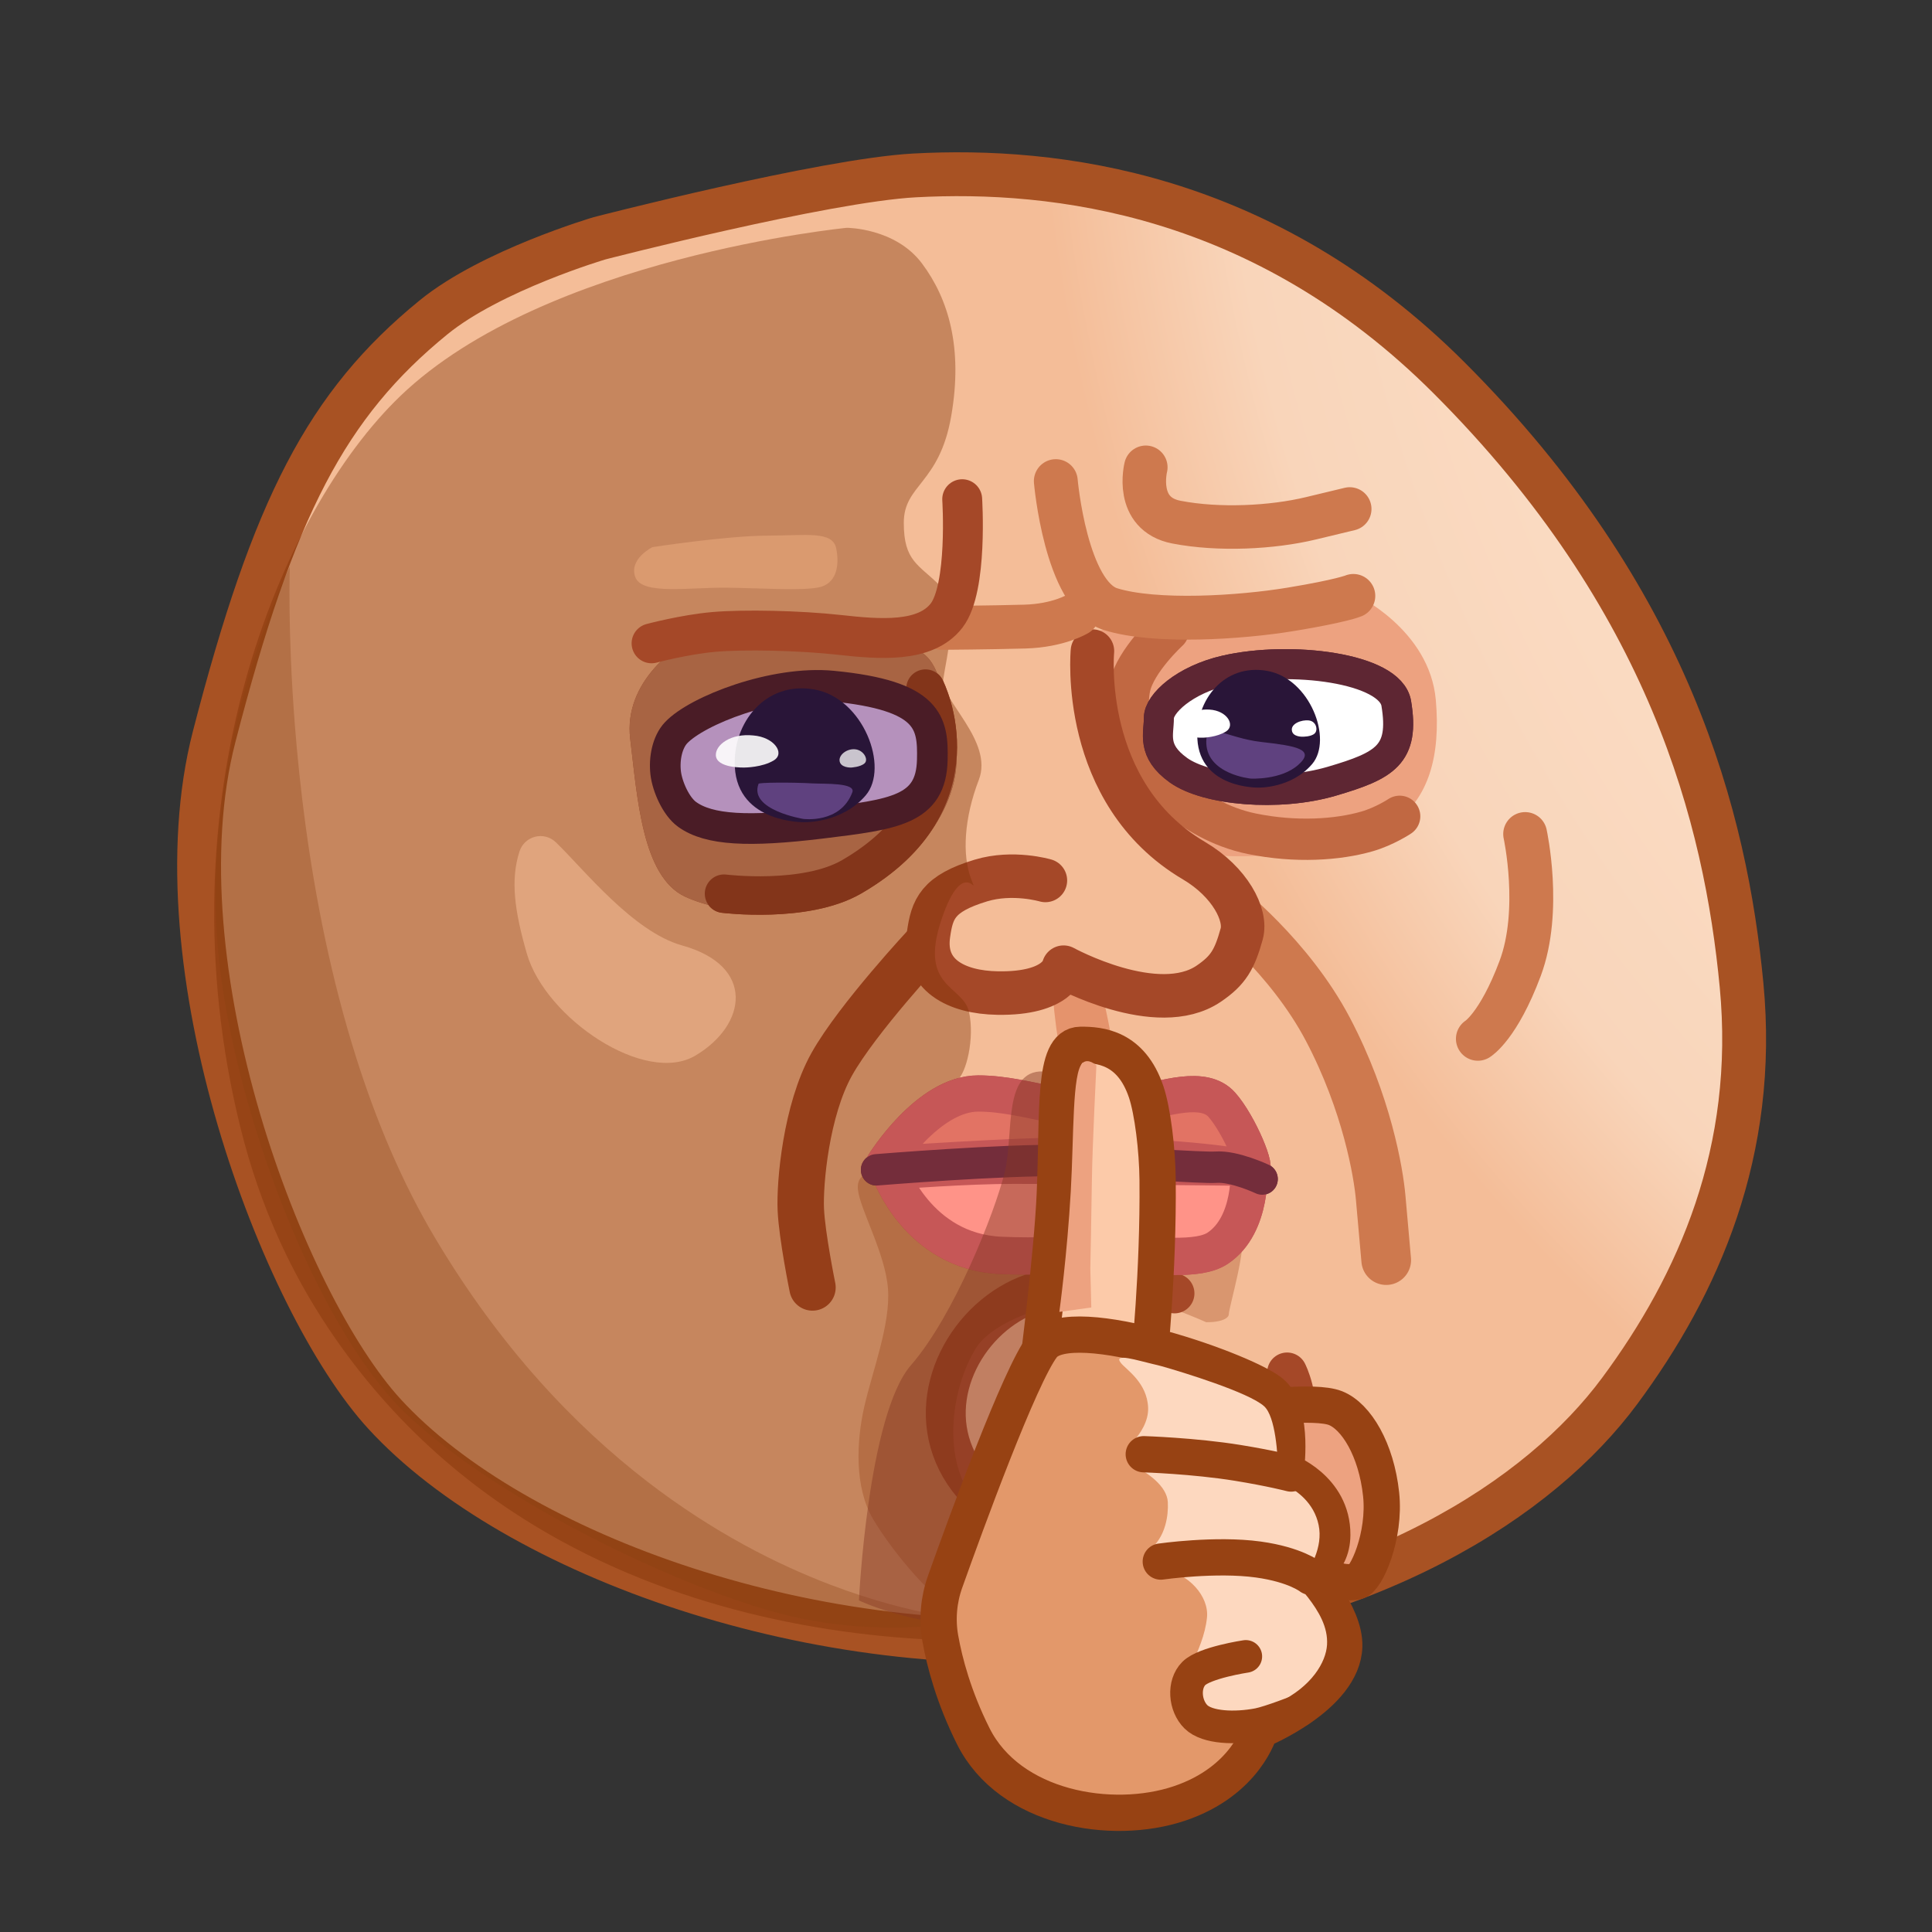 <svg xmlns="http://www.w3.org/2000/svg" xmlns:xlink="http://www.w3.org/1999/xlink" viewBox="0 0 512 512" width="512" height="512" style="width: 100%; height: 100%; transform: translate3d(0,0,0); content-visibility: visible;" preserveAspectRatio="xMidYMid meet"><rect x="0" y="0" width="512" height="512" fill="#333333" stroke="none"/><defs><clipPath id="__lottie_element_2"><rect width="512" height="512" x="0" y="0"></rect></clipPath><clipPath id="__lottie_element_4"><path d="M0,0 L512,0 L512,512 L0,512z"></path></clipPath><radialGradient id="__lottie_element_17" spreadMethod="pad" gradientUnits="userSpaceOnUse"><stop></stop><stop></stop><stop></stop></radialGradient><clipPath id="__lottie_element_54"><path d="M0,0 L512,0 L512,512 L0,512z"></path></clipPath><radialGradient id="__lottie_element_67" spreadMethod="pad" gradientUnits="userSpaceOnUse" cx="529.141" cy="-258.387" r="510.455" fx="529.141" fy="-258.387"><stop offset="33%" stop-color="rgb(253,237,220)"></stop><stop offset="90%" stop-color="rgb(249,213,186)"></stop><stop offset="100%" stop-color="rgb(244,189,152)"></stop></radialGradient></defs><g clip-path="url(#__lottie_element_2)"><g clip-path="url(#__lottie_element_54)" style="display: block;" transform="matrix(0.961,0,0,0.961,-2.001,6.999)" opacity="1"><g style="display: block;" transform="matrix(0.996,-0.087,0.087,0.996,173.758,142.53)" opacity="1"><g opacity="1" transform="matrix(1,0,0,1,175.122,164.329)"><path stroke-linecap="round" stroke-linejoin="round" fill-opacity="0" stroke="rgb(206,121,78)" stroke-opacity="1" stroke-width="13.705" d=" M-18.98,-50.765 C-18.98,-50.765 -1.212,-34.613 7.673,-13.426 C16.594,7.85 18.374,26.85 18.374,33.772 C18.374,40.695 18.98,50.764 18.98,50.764"></path></g><g opacity="1" transform="matrix(1,0,0,1,53.026,162.966)"><path stroke-linecap="round" stroke-linejoin="round" fill-opacity="0" stroke="rgb(165,72,40)" stroke-opacity="1" stroke-width="12.802" d=" M21.021,-45.588 C21.021,-45.588 -0.503,-26.376 -8.65,-14.382 C-16.796,-2.388 -20.417,17.269 -20.719,24.599 C-21.021,31.928 -19.21,45.588 -19.21,45.588"></path></g><g opacity="1" transform="matrix(1,0,0,1,115.092,146.275)"><path fill="rgb(242,166,145)" fill-opacity="1" d=" M-7.262,-14.367 C-7.262,-14.367 -8.402,7.331 -5.434,9.993 C-0.555,14.366 4.836,12.787 6.797,10.467 C8.402,8.568 6.432,-8.655 6.432,-8.655"></path></g><g opacity="1" transform="matrix(1,0,0,1,114.186,88.5)"><path fill="rgb(252,226,204)" fill-opacity="1" d=" M10.805,-52.685 C10.805,-52.685 -0.817,-60.371 -4.452,-54.909 C-7.729,-49.323 -10.675,-32.033 -13.372,-12.587 C-15.396,1.342 -25.115,10.568 -25.115,10.568 C-25.115,10.568 -39.111,19.365 -36.931,31.353 C-34.752,43.34 -26.313,43.51 -19.048,43.51 C-11.783,43.51 -10.412,38.364 -2.057,41.633 C6.298,44.903 13.584,49.041 24.845,47.225 C36.106,45.408 38.634,42.228 41.761,35.557 C46.9,24.979 34.897,13.739 29.007,9.164 C23.116,4.588 24.522,-0.151 21.373,-5.445 C8.954,-25.896 10.805,-52.685 10.805,-52.685z"></path></g><g opacity="1" transform="matrix(1,0,0,1,0,0)"><path stroke-linecap="round" stroke-linejoin="round" fill-opacity="0" stroke="rgb(165,72,40)" stroke-opacity="1" stroke-width="12" d=" M108.098,102.8 C108.098,102.8 99.396,99.373 90.362,101.272 C78.159,103.837 76.285,107.903 74.672,114.903 C72.16,125.808 80.841,131.406 92.262,132.597 C109.057,134.348 111.013,127.066 111.013,127.066 C111.013,127.066 135.519,143.452 150.49,135.093 C156.194,131.908 158.19,129.059 160.752,122.204 C162.673,117.065 158.742,107.605 149.408,100.938 C119.43,79.524 126.527,40.909 126.527,40.909"></path></g></g><g style="display: block;" transform="matrix(1,0,0,1,220.142,267.184)" opacity="1"><g opacity="1" transform="matrix(1,0,0,1,82.201,110.959)"><path fill="rgb(228,151,113)" fill-opacity="1" d=" M-58.067,-62.261 C-58.067,-62.261 -64.22,-62.851 -63.675,-57.402 C-63.13,-51.953 -56.112,-39.826 -55.385,-30.018 C-54.659,-20.211 -59.745,-7.134 -61.924,2.493 C-64.104,12.119 -64.648,24.651 -59.563,33.369 C-54.477,42.087 -40.925,59.361 -34.546,60.097 C-27.462,60.914 0.527,62.001 30.618,56.379 C55.41,51.748 67.111,46.771 67.111,46.771 C67.111,46.771 58.732,34.034 58.13,31.371 C56.859,25.741 59.583,17.568 59.583,17.568 C59.583,17.568 37.243,45.175 8.91,41.36 C-19.424,37.546 -39.221,25.014 -39.402,8.486 C-39.584,-8.042 -33.046,-19.666 -19.242,-25.841 C-5.439,-32.016 18.627,-23.48 26.073,-21.664 C33.52,-19.847 38.606,-21.209 38.606,-23.026 C38.606,-24.842 43.873,-42.46 41.875,-44.821 C39.877,-47.182 16.629,-35.285 -2.26,-36.92 C-21.149,-38.555 -50.754,-52.449 -50.482,-55.083 C-50.423,-55.654 -58.067,-62.261 -58.067,-62.261z"></path></g><g opacity="1" transform="matrix(1,0,0,1,77.312,37.194)"><path fill="rgb(226,115,100)" fill-opacity="1" d=" M-52.312,9.783 C-52.312,9.783 -40.143,-9.833 -25.976,-9.833 C-11.81,-9.833 1.812,-2.657 15.979,-6.199 C26.365,-8.795 36.866,-12.194 41.77,-6.745 C46.674,-1.296 52.312,12.193 49.761,11.236 C43.949,9.056 18.885,7.24 1.449,7.24 C-15.987,7.24 -52.312,9.783 -52.312,9.783z"></path><path stroke-linecap="round" stroke-linejoin="round" fill-opacity="0" stroke="rgb(204,98,98)" stroke-opacity="1" stroke-width="10" d=" M-52.312,9.783 C-52.312,9.783 -40.143,-9.833 -25.976,-9.833 C-11.81,-9.833 1.812,-2.657 15.979,-6.199 C26.365,-8.795 36.866,-12.194 41.77,-6.745 C46.674,-1.296 52.312,12.193 49.761,11.236 C43.949,9.056 18.885,7.24 1.449,7.24 C-15.987,7.24 -52.312,9.783 -52.312,9.783z"></path></g><g opacity="1" transform="matrix(1,0,0,1,77.249,60.461)"><path fill="rgb(255,147,136)" fill-opacity="1" d=" M-50.575,-11.668 C-50.575,-11.668 -42.868,10.491 -19.748,11.581 C-9.782,12.051 0.743,11.425 10.5,11.399 C23.378,11.365 35.159,13.303 40.749,9.583 C50.575,3.045 49.419,-12.758 49.419,-12.758 C49.419,-12.758 -1.445,-13.303 -15.895,-13.303 C-30.345,-13.303 -50.575,-11.668 -50.575,-11.668z"></path><path stroke-linecap="round" stroke-linejoin="round" fill-opacity="0" stroke="rgb(209,93,93)" stroke-opacity="1" stroke-width="10.299" d=" M-50.575,-11.668 C-50.575,-11.668 -42.868,10.491 -19.748,11.581 C-9.782,12.051 0.743,11.425 10.5,11.399 C23.378,11.365 35.159,13.303 40.749,9.583 C50.575,3.045 49.419,-12.758 49.419,-12.758 C49.419,-12.758 -1.445,-13.303 -15.895,-13.303 C-30.345,-13.303 -50.575,-11.668 -50.575,-11.668z"></path></g><g opacity="1" transform="matrix(1,0,0,1,76.673,48.249)"><path stroke-linecap="round" stroke-linejoin="round" fill-opacity="0" stroke="rgb(145,67,82)" stroke-opacity="1" stroke-width="8.675" d=" M-53.671,0.181 C-53.671,0.181 -17.899,-2.725 -1.363,-2.362 C15.172,-1.999 36.879,-0.263 40.82,-0.546 C45.882,-0.909 53.671,2.725 53.671,2.725"></path></g><g opacity="1" transform="matrix(1,0,0,1,0,0)"><path fill="rgb(252,226,204)" fill-opacity="1" d=" M104.932,86.275 C83.321,78.246 86.41,84.811 72.901,85.319 C59.392,85.827 46.112,103.998 46.087,113.168 C46.022,136.958 65.406,145.983 90.046,148.578 C106.465,150.307 139.223,129.458 139.223,129.458 C139.223,129.458 140.998,114.682 134.634,104.979 C129.379,96.967 119.891,91.833 104.932,86.275z"></path></g><g opacity="1" transform="matrix(1,0,0,1,88.524,114.905)"><path stroke-linecap="round" stroke-linejoin="round" fill-opacity="0" stroke="rgb(165,72,40)" stroke-opacity="1" stroke-width="11" d=" M17.3,-32.693 C17.3,-32.693 -4.496,-38.687 -21.932,-32.693 C-39.368,-26.699 -51.899,-4.903 -42.636,13.622 C-33.373,32.148 -6.676,38.686 16.209,34.872 C39.094,31.058 48.495,18.383 50.537,4.904 C51.9,-4.086 48.357,-10.897 48.357,-10.897"></path></g></g><g style="display: block;" transform="matrix(1,0,0,1,20.569,11.852)" opacity="1"><g opacity="1" transform="matrix(1,0,0,1,248.185,234.018)"><path fill="url(#__lottie_element_67)" fill-opacity="1" d=" M-101.347,-187.438 C-101.347,-187.438 -39.452,-203.433 -14.423,-204.783 C24.246,-206.869 81.72,-200.168 132.95,-148.938 C193.976,-87.912 209.232,-27.244 213.591,18.525 C217.95,64.295 201.784,100.988 179.989,130.412 C158.194,159.835 112.155,190.526 35.872,198.155 C-40.411,205.783 -124.681,176.002 -160.642,136.771 C-188.779,106.076 -223.95,13.154 -207.604,-50.051 C-191.258,-113.257 -176.54,-141.668 -147.117,-165.643 C-131.177,-178.631 -101.347,-187.438 -101.347,-187.438z"></path><path stroke-linecap="butt" stroke-linejoin="miter" fill-opacity="0" stroke-miterlimit="10" stroke="rgb(168,82,35)" stroke-opacity="1" stroke-width="12.094" d=" M-101.347,-187.438 C-101.347,-187.438 -39.452,-203.433 -14.423,-204.783 C24.246,-206.869 81.72,-200.168 132.95,-148.938 C193.976,-87.912 209.232,-27.244 213.591,18.525 C217.95,64.295 201.784,100.988 179.989,130.412 C158.194,159.835 112.155,190.526 35.872,198.155 C-40.411,205.783 -124.681,176.002 -160.642,136.771 C-188.779,106.076 -223.95,13.154 -207.604,-50.051 C-191.258,-113.257 -176.54,-141.668 -147.117,-165.643 C-131.177,-178.631 -101.347,-187.438 -101.347,-187.438z"></path></g><g opacity="1" transform="matrix(1,0,0,1,397.88,239.095)"><path stroke-linecap="round" stroke-linejoin="round" fill-opacity="0" stroke="rgb(206,121,78)" stroke-opacity="1" stroke-width="12.094" d=" M4.217,-28.235 C4.217,-28.235 8.824,-7.177 2.845,8.807 C-3.133,24.792 -8.824,28.236 -8.824,28.236"></path></g></g><g style="display: block;" transform="matrix(0.996,-0.087,0.087,0.996,159.634,152.195)" opacity="1"><g opacity="1" transform="matrix(1,0,0,1,0,0)"><g opacity="1" transform="matrix(1,0,0,1,58.165,60.3)"><path fill="rgb(163,87,61)" fill-opacity="1" d=" M-29.919,-39.102 C-29.919,-39.102 -46.388,-31.073 -45.839,-14.719 C-45.29,1.635 -45.839,23.342 -34.585,29.884 C-23.331,36.426 -0.824,39.102 14.273,32.56 C29.37,26.018 46.388,10.259 43.094,-9.069 C39.8,-28.397 40.898,-33.452 24.429,-34.939 C7.96,-36.426 -29.919,-39.102 -29.919,-39.102z"></path></g><g opacity="1" transform="matrix(1,0,0,1,71.009,66.924)"><path stroke-linecap="round" stroke-linejoin="round" fill-opacity="0" stroke="rgb(165,72,40)" stroke-opacity="1" stroke-width="10.612" d=" M23.654,-28.116 C23.654,-28.116 36.62,4.124 -1.135,21.82 C-14.566,28.116 -36.62,23.397 -36.62,23.397"></path></g><g opacity="1" transform="matrix(1,0,0,1,58.544,53.457)"><path fill="rgb(216,192,221)" fill-opacity="1" d=" M-37.289,2.286 C-37.407,-1.705 -36.102,-6.146 -33.474,-8.496 C-27.176,-14.127 -5.315,-20.553 10.669,-17.575 C37.127,-12.647 37.407,-5.022 36.282,5.123 C34.759,18.859 24.519,19.17 4.269,19.862 C-15.981,20.553 -26.759,19.042 -32.384,14.203 C-35.26,11.728 -37.177,6.057 -37.289,2.286z"></path><path stroke-linecap="round" stroke-linejoin="round" fill-opacity="0" stroke="rgb(94,38,51)" stroke-opacity="1" stroke-width="8.455" d=" M-37.289,2.286 C-37.407,-1.705 -36.102,-6.146 -33.474,-8.496 C-27.176,-14.127 -5.315,-20.553 10.669,-17.575 C37.127,-12.647 37.407,-5.022 36.282,5.123 C34.759,18.859 24.519,19.17 4.269,19.862 C-15.981,20.553 -26.759,19.042 -32.384,14.203 C-35.26,11.728 -37.177,6.057 -37.289,2.286z"></path></g><g opacity="1" transform="matrix(1,0,0,1,0.392,-1.075)"><g opacity="1" transform="matrix(1,0,0,1,60.968,54.388)"><path fill="rgb(41,21,56)" fill-opacity="1" d=" M-3.13,19.301 C-3.13,19.301 -21.529,18.119 -20.96,2.363 C-20.525,-9.68 -10.528,-20.484 2.75,-16.938 C16.028,-13.393 21.529,6.302 14.321,13.392 C7.113,20.483 -3.13,19.301 -3.13,19.301z"></path></g><g opacity="1" transform="matrix(1,0,0,1,58.307,62.382)"><path fill="rgb(95,65,127)" fill-opacity="1" d=" M-0.748,10.369 C-0.748,10.369 -15.544,6.624 -12.19,-0.336 C-12.277,-0.728 -3.331,-0.028 2.737,0.844 C5.851,1.291 14.623,1.641 13.379,4.237 C9.335,12.672 -0.748,10.369 -0.748,10.369z"></path></g><g opacity="1" transform="matrix(1,0,0,1,43.25,52.566)"><path fill="rgb(255,255,255)" fill-opacity="1" d=" M-1.459,4.581 C-1.459,4.581 -10.036,4.301 -9.771,0.561 C-9.568,-2.297 -4.908,-4.862 1.282,-4.02 C7.472,-3.179 10.036,1.497 6.676,3.18 C3.316,4.862 -1.459,4.581 -1.459,4.581z"></path></g><g opacity="1" transform="matrix(1,0,0,1,71.766,57.273)"><path fill="rgb(255,255,255)" fill-opacity="1" d=" M-0.524,2.593 C-0.524,2.593 -3.608,2.435 -3.512,0.318 C-3.439,-1.3 -1.765,-2.753 0.46,-2.277 C2.686,-1.8 3.608,0.846 2.4,1.799 C1.192,2.752 -0.524,2.593 -0.524,2.593z"></path></g></g></g><g opacity="1" transform="matrix(1,0,0,1,0,0)"><g opacity="1" transform="matrix(1,0,0,1,182.517,59.183)"><path fill="rgb(237,162,128)" fill-opacity="1" d=" M32.478,-35.917 C32.478,-35.917 52.104,-24.627 52.104,-4.977 C52.104,10.223 47.954,22.087 37.013,28.164 C26.073,34.24 -6.992,35.917 -21.669,29.84 C-36.345,23.764 -52.104,4.358 -48.901,-13.596 C-45.699,-31.549 -41.471,-32.898 -25.461,-34.28 C-9.45,-35.661 32.478,-35.917 32.478,-35.917z"></path></g><g opacity="1" transform="matrix(1,0,0,1,155.247,46.018)"><path stroke-linecap="round" stroke-linejoin="round" fill-opacity="0" stroke="rgb(193,104,66)" stroke-opacity="1" stroke-width="11.478" d=" M7.498,-17.323 C7.498,-17.323 -2.166,-9.904 -4.395,-2.844 C-7.498,6.981 -1.465,17.323 -1.465,17.323"></path></g><g opacity="1" transform="matrix(1,0,0,1,187.925,78.091)"><path stroke-linecap="round" stroke-linejoin="round" fill-opacity="0" stroke="rgb(193,104,66)" stroke-opacity="1" stroke-width="11.389" d=" M-33.97,-12.157 C-33.97,-12.157 -24.468,3.266 -7.073,8.43 C4.881,11.98 16.438,12.156 24.607,10.559 C29.595,9.584 33.97,7.188 33.97,7.188"></path></g><g opacity="1" transform="matrix(1,0,0,1,189.991,57.761)"><path fill="rgb(255,255,255)" fill-opacity="1" d=" M-31.899,-5.28 C-31.578,-9.188 -24.002,-15.164 -12.373,-16.779 C5.671,-19.284 32.91,-13.553 33.679,-3.583 C34.782,10.73 29.121,13.214 14.102,16.249 C-0.916,19.284 -20.523,15.75 -27.762,9.544 C-34.781,3.529 -32.259,-0.895 -31.899,-5.28z"></path><path stroke-linecap="round" stroke-linejoin="round" fill-opacity="0" stroke="rgb(94,38,51)" stroke-opacity="1" stroke-width="8.283" d=" M-31.899,-5.28 C-31.578,-9.188 -24.002,-15.164 -12.373,-16.779 C5.671,-19.284 32.91,-13.553 33.679,-3.583 C34.782,10.73 29.121,13.214 14.102,16.249 C-0.916,19.284 -20.523,15.75 -27.762,9.544 C-34.781,3.529 -32.259,-0.895 -31.899,-5.28z"></path></g><g opacity="1" transform="matrix(1.023,0,0,1.063,-3.902,-4.269)"><g opacity="1" transform="matrix(1,0,0,1,186.171,57.663)"><path fill="rgb(41,21,56)" fill-opacity="1" d=" M-2.683,15.971 C-2.683,15.971 -18.457,14.993 -17.969,1.956 C-17.597,-8.009 -9.026,-16.949 2.357,-14.015 C13.741,-11.082 18.458,5.215 12.278,11.082 C6.099,16.949 -2.683,15.971 -2.683,15.971z"></path></g><g opacity="1" transform="matrix(1,0,0,1,184.93,63.557)"><path fill="rgb(95,65,127)" fill-opacity="1" d=" M-3.35,7.565 C-3.35,7.565 -14.832,5.499 -14.434,-2.551 C-14.13,-8.703 -8.95,-3.474 0.345,-1.663 C9.639,0.148 14.832,1.458 9.787,5.08 C4.741,8.703 -3.35,7.565 -3.35,7.565z"></path></g><g opacity="1" transform="matrix(1,0,0,1,170.164,55.794)"><path fill="rgb(255,255,255)" fill-opacity="1" d=" M-0.35,3.685 C-0.35,3.685 -6.615,3.456 -6.41,0.471 C-6.252,-1.81 -2.847,-4.109 1.958,-3.437 C6.763,-2.766 8.574,1.222 5.965,2.566 C3.357,3.909 -0.35,3.685 -0.35,3.685z"></path></g><g opacity="1" transform="matrix(1,0,0,1,196.392,59.233)"><path fill="rgb(255,255,255)" fill-opacity="1" d=" M0.076,2.234 C0.076,2.234 -2.579,2.092 -2.606,0.363 C-2.732,-1.375 0.189,-2.219 2.185,-1.827 C4.182,-1.436 4.495,0.915 3.411,1.698 C2.327,2.481 0.076,2.234 0.076,2.234z"></path></g></g></g></g><g style="display: block;" transform="matrix(0.996,-0.087,0.087,0.996,173.758,142.53)" opacity="1"><g opacity="1" transform="matrix(1,0,0,1,175.122,164.329)"><path stroke-linecap="round" stroke-linejoin="round" fill-opacity="0" stroke="rgb(206,121,78)" stroke-opacity="1" stroke-width="13.705" d=" M-18.98,-50.765 C-18.98,-50.765 -1.847,-35.003 7.038,-13.816 C15.959,7.46 17.488,26.773 17.488,33.695 C17.488,40.618 17.512,50.97 17.512,50.97"></path></g><g opacity="1" transform="matrix(1,0,0,1,53.026,162.966)"><path stroke-linecap="round" stroke-linejoin="round" fill-opacity="0" stroke="rgb(165,72,40)" stroke-opacity="1" stroke-width="12.802" d=" M21.021,-45.588 C21.021,-45.588 0.089,-26.77 -8.058,-14.776 C-16.204,-2.782 -19.734,17.106 -20.036,24.436 C-20.338,31.765 -18.695,46.079 -18.695,46.079"></path></g><g opacity="1" transform="matrix(1,-0.03,0.03,1,115.088,146.15)"><path fill="rgb(229,147,108)" fill-opacity="1" d=" M-7.262,-14.367 C-7.262,-14.367 -8.402,7.331 -5.434,9.993 C-0.555,14.366 4.836,12.787 6.797,10.467 C8.402,8.568 6.432,-8.655 6.432,-8.655"></path></g><g opacity="1" transform="matrix(1,0,0,1,114.186,88.5)"><path fill="rgb(244,189,152)" fill-opacity="1" d=" M10.771,-52.564 C10.771,-52.564 -1.104,-60.162 -4.637,-54.658 C-7.827,-48.943 -10.7,-31.668 -13.25,-12.145 C-15.17,1.789 -24.828,10.624 -24.828,10.624 C-24.828,10.624 -39.027,19.39 -36.847,31.378 C-34.668,43.365 -26.313,43.51 -19.048,43.51 C-11.783,43.51 -10.47,38.308 -2.115,41.577 C6.24,44.847 13.528,49.099 24.789,47.283 C36.05,45.466 38.535,42.281 41.755,35.584 C47.091,24.9 35.079,13.735 29.189,9.16 C23.298,4.584 24.51,-0.09 21.318,-5.352 C8.662,-25.753 10.771,-52.564 10.771,-52.564z"></path></g><g opacity="1" transform="matrix(1,0,0,1,0,0)"><path stroke-linecap="round" stroke-linejoin="round" fill-opacity="0" stroke="rgb(165,72,40)" stroke-opacity="1" stroke-width="12" d=" M108.098,102.8 C108.098,102.8 99.396,99.373 90.362,101.272 C78.159,103.837 76.285,107.903 74.672,114.903 C72.16,125.808 80.841,131.406 92.262,132.597 C109.057,134.348 111.013,127.066 111.013,127.066 C111.013,127.066 135.519,143.452 150.49,135.093 C156.194,131.908 158.19,129.059 160.752,122.204 C162.673,117.065 158.742,107.605 149.408,100.938 C119.43,79.524 126.527,40.909 126.527,40.909"></path></g><g opacity="0" transform="matrix(1,0,0,1,0,0)"><path fill="rgb(168,95,52)" fill-opacity="0.68" d=" M116.193,62.993 C116.193,62.993 99.42,88.049 99.42,88.049 C99.42,88.049 78.933,99.774 74.184,103.694 C69.435,107.614 69.208,118.814 78.186,124.698 C87.164,130.582 81.53,128.044 81.53,128.044 C81.53,128.044 70.42,121.213 71.665,110.851 C73.44,96.084 116.193,62.993 116.193,62.993z"></path></g></g><g style="display: block;" transform="matrix(1,0,0,1,220.142,267.184)" opacity="1"><g opacity="0.549" transform="matrix(1,0,0,1,82.201,110.959)"><path fill="rgb(194,119,76)" fill-opacity="1" d=" M-58.067,-62.261 C-58.067,-62.261 -64.22,-62.851 -63.675,-57.402 C-63.13,-51.953 -56.112,-39.826 -55.385,-30.018 C-54.659,-20.211 -59.745,-7.134 -61.924,2.493 C-64.104,12.119 -64.648,24.651 -59.563,33.369 C-54.477,42.087 -41.332,58.242 -34.953,58.978 C-27.869,59.795 0.529,61.697 30.62,56.075 C55.412,51.444 67.212,47.178 67.212,47.178 C67.212,47.178 58.732,34.034 58.13,31.371 C56.859,25.741 59.583,17.568 59.583,17.568 C59.583,17.568 37.243,45.175 8.91,41.36 C-19.424,37.546 -39.221,25.014 -39.402,8.486 C-39.584,-8.042 -33.046,-19.666 -19.242,-25.841 C-5.439,-32.016 18.627,-23.48 26.073,-21.664 C33.52,-19.847 38.606,-21.209 38.606,-23.026 C38.606,-24.842 43.873,-42.46 41.875,-44.821 C39.877,-47.182 16.629,-35.285 -2.26,-36.92 C-21.149,-38.555 -50.754,-52.449 -50.482,-55.083 C-50.423,-55.654 -58.067,-62.261 -58.067,-62.261z"></path></g><g opacity="1" transform="matrix(0.991,0,0,0.999,0.845,-0.251)"><g opacity="1" transform="matrix(1,0,0,1,77.312,37.194)"><path fill="rgb(226,115,100)" fill-opacity="1" d=" M-52.312,9.783 C-52.312,9.783 -40.143,-9.833 -25.976,-9.833 C-11.81,-9.833 1.812,-2.657 15.979,-6.199 C26.365,-8.795 36.866,-12.194 41.77,-6.745 C46.674,-1.296 52.312,12.193 49.761,11.236 C43.949,9.056 18.885,7.24 1.449,7.24 C-15.987,7.24 -52.312,9.783 -52.312,9.783z"></path><path stroke-linecap="round" stroke-linejoin="round" fill-opacity="0" stroke="rgb(179,76,76)" stroke-opacity="1" stroke-width="10" d=" M-52.312,9.783 C-52.312,9.783 -40.143,-9.833 -25.976,-9.833 C-11.81,-9.833 1.812,-2.657 15.979,-6.199 C26.365,-8.795 36.866,-12.194 41.77,-6.745 C46.674,-1.296 52.312,12.193 49.761,11.236 C43.949,9.056 18.885,7.24 1.449,7.24 C-15.987,7.24 -52.312,9.783 -52.312,9.783z"></path></g><g opacity="1" transform="matrix(1,0,0,1,77.249,60.461)"><path fill="rgb(255,147,136)" fill-opacity="1" d=" M-50.575,-11.668 C-50.575,-11.668 -42.868,10.491 -19.748,11.581 C-9.782,12.051 0.743,11.425 10.5,11.399 C23.378,11.365 35.159,13.303 40.749,9.583 C50.575,3.045 49.419,-12.758 49.419,-12.758 C49.419,-12.758 40.521,-12.853 29.111,-12.964 C13.241,-13.118 -7.489,-13.303 -15.895,-13.303 C-22.641,-13.303 -30.647,-12.946 -37.266,-12.566 C-44.825,-12.132 -50.575,-11.668 -50.575,-11.668z"></path><path stroke-linecap="round" stroke-linejoin="round" fill-opacity="0" stroke="rgb(198,87,87)" stroke-opacity="1" stroke-width="10.299" d=" M-50.575,-11.668 C-50.575,-11.668 -42.868,10.491 -19.748,11.581 C-9.782,12.051 0.743,11.425 10.5,11.399 C23.378,11.365 35.159,13.303 40.749,9.583 C50.575,3.045 49.419,-12.758 49.419,-12.758 C49.419,-12.758 40.521,-12.853 29.111,-12.964 C13.241,-13.118 -7.489,-13.303 -15.895,-13.303 C-22.641,-13.303 -30.647,-12.946 -37.266,-12.566 C-44.825,-12.132 -50.575,-11.668 -50.575,-11.668z"></path></g><g opacity="1" transform="matrix(1,0,0,1,76.673,48.249)"><path stroke-linecap="round" stroke-linejoin="round" fill-opacity="0" stroke="rgb(116,45,59)" stroke-opacity="1" stroke-width="8.675" d=" M-53.671,0.181 C-53.671,0.181 -17.899,-2.725 -1.363,-2.362 C15.172,-1.999 36.879,-0.263 40.82,-0.546 C45.882,-0.909 53.671,2.725 53.671,2.725"></path></g></g><g opacity="1" transform="matrix(1,0,0,1,0,0)"><path fill="rgb(244,189,152)" fill-opacity="1" d=" M104.932,86.275 C83.321,78.246 86.41,84.811 72.901,85.319 C59.392,85.827 46.112,103.998 46.087,113.168 C46.022,136.958 65.406,145.983 90.046,148.578 C106.465,150.307 139.223,129.458 139.223,129.458 C139.223,129.458 140.998,114.682 134.634,104.979 C129.379,96.967 119.891,91.833 104.932,86.275z"></path></g><g opacity="1" transform="matrix(1,0,0,1,88.524,114.905)"><path stroke-linecap="round" stroke-linejoin="round" fill-opacity="0" stroke="rgb(165,72,40)" stroke-opacity="1" stroke-width="11" d=" M17.3,-32.693 C17.3,-32.693 -4.496,-38.687 -21.932,-32.693 C-39.368,-26.699 -51.899,-4.903 -42.636,13.622 C-33.373,32.148 -6.676,38.686 16.209,34.872 C39.094,31.058 48.495,18.383 50.537,4.904 C51.9,-4.086 48.357,-10.897 48.357,-10.897"></path></g><g opacity="0" transform="matrix(1,0,0,1,0,0)"><path fill="rgb(195,130,90)" fill-opacity="1" d=" M62.986,94.613 C62.986,94.613 73.057,90.058 69.68,99.711 C64.984,113.134 73.875,125.509 84.932,132.226 C102.493,142.895 105.251,140.858 105.251,140.858 C105.251,140.858 89.48,136.406 77.375,123.825 C64.882,110.841 62.986,94.613 62.986,94.613z"></path></g></g><g style="display: block;" transform="matrix(1,0,0,1,62.574,47.104)" opacity="0.637"><g opacity="1" transform="matrix(1,0,0,1,132.792,199.037)"><path fill="rgb(125,46,1)" fill-opacity="0.59" d=" M40.247,-190.605 C40.247,-190.605 53.596,-190.602 60.952,-180.794 C68.308,-170.986 72.299,-157.467 69.029,-138.669 C65.76,-119.87 55.952,-119.87 55.952,-109.245 C55.952,-98.62 60.039,-97.803 65.76,-92.082 C71.481,-86.361 67.667,-71.921 66.85,-66.2 C66.033,-60.479 80.744,-49.037 76.658,-38.411 C72.571,-27.786 72.026,-17.706 74.478,-11.168 C76.93,-4.629 72.571,-18.523 66.305,0.275 C60.039,19.073 72.299,18.256 73.933,25.611 C75.568,32.967 73.116,42.775 70.664,44.41 C68.212,46.044 47.507,67.567 58.132,78.192 C68.757,88.817 60.856,87.455 85.376,92.904 C109.895,98.352 125.424,97.535 123.789,99.987 C122.155,102.439 83.741,104.891 75.568,118.785 C67.395,132.68 66.577,155.564 79.654,163.738 C92.731,171.911 133.597,167.824 132.78,175.18 C131.962,182.536 87.01,180.084 85.376,184.17 C83.741,188.257 96.818,198.065 96.818,198.065 C96.818,198.065 62.451,202.334 19.789,192.982 C1.164,188.899 -19.042,182.22 -38.66,171.456 C-62.035,158.631 -84.573,140.006 -102.607,113.064 C-107.863,105.212 -112.324,97.154 -116.071,88.958 C-120.766,78.689 -124.34,68.203 -126.955,57.631 C-149.193,-32.276 -116.366,-112.14 -82.808,-144.294 C-42.929,-182.505 40.247,-190.605 40.247,-190.605z"></path></g></g><g style="display: block;" transform="matrix(1,0,0,1,256,256.001)" opacity="1"><g opacity="1" transform="matrix(1,0,0,1,0,0)"><path fill="rgb(136,65,18)" fill-opacity="0.31" d=" M-174,-107 C-174,-107 -201,-53.5 -192.973,6.076 C-187.17,49.147 -165,105 -141.5,127 C-115.505,151.336 -65.5,175 -37.5,182 C-9.5,189 15,183.5 15,183.5 C15,183.5 -1.414,182.684 -24.903,173.734 C-39.7,168.096 -57.305,159.23 -75.384,145.308 C-95.398,129.896 -115.991,108.287 -134,78 C-143.132,62.642 -150.196,45.69 -155.658,28.468 C-162.615,6.531 -166.971,-15.844 -169.688,-35.925 C-171.009,-45.686 -171.942,-54.904 -172.598,-63.267 C-174.639,-89.274 -174,-107 -174,-107z"></path></g></g><g style="display: block;" transform="matrix(1,0,0,1,149.778,217.024)" opacity="1"><g opacity="1" transform="matrix(1,0,0,1,35.639,30.213)"><path fill="rgb(240,182,143)" fill-opacity="0.63" d=" M-40.091,-19.678 C-38.695,-24.035 -33.305,-25.394 -30.031,-22.229 C-22.338,-14.809 -8.846,2.369 4.739,6.197 C25.119,11.833 22.583,28.124 8.545,36.505 C-5.313,44.93 -32.905,26.31 -38.051,8.447 C-41.417,-3.238 -42.62,-11.783 -40.091,-19.678z"></path></g></g><g style="display: block;" transform="matrix(0.996,-0.087,0.087,0.996,159.634,152.195)" opacity="1"><g opacity="1" transform="matrix(1,0,0,1,0,0)"><g opacity="1" transform="matrix(1,0,0,1,189.991,57.761)"><path fill="rgb(255,255,255)" fill-opacity="1" d=" M-31.899,-5.28 C-31.578,-9.188 -24.002,-15.164 -12.373,-16.779 C5.671,-19.284 32.91,-13.553 33.679,-3.583 C34.782,10.73 29.121,13.214 14.102,16.249 C-0.916,19.284 -20.523,15.75 -27.762,9.544 C-34.781,3.529 -32.259,-0.895 -31.899,-5.28z"></path><path stroke-linecap="round" stroke-linejoin="round" fill-opacity="0" stroke="rgb(94,38,51)" stroke-opacity="1" stroke-width="8.283" d=" M-31.899,-5.28 C-31.578,-9.188 -24.002,-15.164 -12.373,-16.779 C5.671,-19.284 32.91,-13.553 33.679,-3.583 C34.782,10.73 29.121,13.214 14.102,16.249 C-0.916,19.284 -20.523,15.75 -27.762,9.544 C-34.781,3.529 -32.259,-0.895 -31.899,-5.28z"></path></g><g opacity="1" transform="matrix(1.023,0,0,1.063,-3.902,-4.269)"><g opacity="1" transform="matrix(1,0,0,1,186.171,57.663)"><path fill="rgb(41,21,56)" fill-opacity="1" d=" M-2.683,15.971 C-2.683,15.971 -18.457,14.993 -17.969,1.956 C-17.597,-8.009 -9.026,-16.949 2.357,-14.015 C13.741,-11.082 18.458,5.215 12.278,11.082 C6.099,16.949 -2.683,15.971 -2.683,15.971z"></path></g><g opacity="1" transform="matrix(1,0,0,1,184.93,63.557)"><path fill="rgb(95,65,127)" fill-opacity="1" d=" M-3.35,7.565 C-3.35,7.565 -14.832,5.499 -14.434,-2.551 C-14.13,-8.703 -8.95,-3.474 0.345,-1.663 C9.639,0.148 14.832,1.458 9.787,5.08 C4.741,8.703 -3.35,7.565 -3.35,7.565z"></path></g><g opacity="1" transform="matrix(1,0,0,1,170.164,55.794)"><path fill="rgb(255,255,255)" fill-opacity="1" d=" M-0.35,3.685 C-0.35,3.685 -6.615,3.456 -6.41,0.471 C-6.252,-1.81 -2.847,-4.109 1.958,-3.437 C6.763,-2.766 8.574,1.222 5.965,2.566 C3.357,3.909 -0.35,3.685 -0.35,3.685z"></path></g><g opacity="1" transform="matrix(1,0,0,1,196.392,59.233)"><path fill="rgb(255,255,255)" fill-opacity="1" d=" M0.076,2.234 C0.076,2.234 -2.579,2.092 -2.606,0.363 C-2.732,-1.375 0.189,-2.219 2.185,-1.827 C4.182,-1.436 4.495,0.915 3.411,1.698 C2.327,2.481 0.076,2.234 0.076,2.234z"></path></g></g></g></g><g style="display: block;" transform="matrix(0.996,-0.087,0.087,0.996,159.634,152.195)" opacity="1"><g opacity="1" transform="matrix(1,0,0,1,0,0)"><g opacity="1" transform="matrix(1,0,0,1,58.165,60.3)"><path fill="rgb(168,100,67)" fill-opacity="1" d=" M-29.919,-39.102 C-29.919,-39.102 -46.388,-31.073 -45.839,-14.719 C-45.29,1.635 -45.839,23.342 -34.585,29.884 C-23.331,36.426 -0.824,39.102 14.273,32.56 C29.37,26.018 46.388,10.259 43.094,-9.069 C39.8,-28.397 40.898,-33.452 24.429,-34.939 C7.96,-36.426 -29.919,-39.102 -29.919,-39.102z"></path></g><g opacity="1" transform="matrix(1,0,0,1,71.009,66.924)"><path stroke-linecap="round" stroke-linejoin="round" fill-opacity="0" stroke="rgb(131,53,26)" stroke-opacity="1" stroke-width="10.612" d=" M23.654,-28.116 C23.654,-28.116 36.62,4.124 -1.135,21.82 C-14.566,28.116 -36.62,23.397 -36.62,23.397"></path></g><g opacity="1" transform="matrix(1,0,0,1,58.544,53.457)"><path fill="rgb(181,145,188)" fill-opacity="1" d=" M-37.289,2.286 C-37.407,-1.705 -36.102,-6.146 -33.474,-8.496 C-27.176,-14.127 -5.315,-20.553 10.669,-17.575 C37.127,-12.647 37.407,-5.022 36.282,5.123 C34.759,18.859 24.519,19.17 4.269,19.862 C-15.981,20.553 -26.759,19.042 -32.384,14.203 C-35.26,11.728 -37.177,6.057 -37.289,2.286z"></path><path stroke-linecap="round" stroke-linejoin="round" fill-opacity="0" stroke="rgb(74,28,38)" stroke-opacity="1" stroke-width="8.455" d=" M-37.289,2.286 C-37.407,-1.705 -36.102,-6.146 -33.474,-8.496 C-27.176,-14.127 -5.315,-20.553 10.669,-17.575 C37.127,-12.647 37.407,-5.022 36.282,5.123 C34.759,18.859 24.519,19.17 4.269,19.862 C-15.981,20.553 -26.759,19.042 -32.384,14.203 C-35.26,11.728 -37.177,6.057 -37.289,2.286z"></path></g><g opacity="1" transform="matrix(1,0,0,1,0.392,-1.075)"><g opacity="1" transform="matrix(1,0,0,1,60.968,54.388)"><path fill="rgb(41,21,56)" fill-opacity="1" d=" M-3.13,19.301 C-3.13,19.301 -21.529,18.119 -20.96,2.363 C-20.525,-9.68 -10.528,-20.484 2.75,-16.938 C16.028,-13.393 21.529,6.302 14.321,13.392 C7.113,20.483 -3.13,19.301 -3.13,19.301z"></path></g><g opacity="1" transform="matrix(1,0,0,1,58.307,62.382)"><path fill="rgb(95,65,127)" fill-opacity="1" d=" M-0.748,10.369 C-0.748,10.369 -15.544,6.624 -12.19,-0.336 C-12.277,-0.728 -3.331,-0.028 2.737,0.844 C5.851,1.291 14.623,1.641 13.379,4.237 C9.335,12.672 -0.748,10.369 -0.748,10.369z"></path></g><g opacity="0.9" transform="matrix(1,0,0,1,43.25,52.566)"><path fill="rgb(255,255,255)" fill-opacity="1" d=" M-0.525,4.663 C-0.525,4.663 -8.438,4.277 -8.173,0.537 C-7.97,-2.321 -3.503,-5.116 2.585,-3.946 C8.22,-3.008 11,1.706 7.64,3.389 C4.28,5.071 -0.525,4.663 -0.525,4.663z"></path></g><g opacity="0.75" transform="matrix(1,0,0,1,71.766,57.273)"><path fill="rgb(255,255,255)" fill-opacity="1" d=" M0.161,2.517 C0.161,2.517 -2.923,2.358 -2.827,0.241 C-2.754,-1.377 -0.399,-2.861 1.826,-2.385 C4.052,-1.908 5.203,0.713 3.995,1.666 C2.787,2.619 0.161,2.517 0.161,2.517z"></path></g></g></g></g><g style="display: block;" transform="matrix(0.996,-0.087,0.087,0.996,148.583,106.276)" opacity="1"><g opacity="1" transform="matrix(1,0,0,1,181.973,52.612)"><path stroke-linecap="round" stroke-linejoin="round" fill-opacity="0" stroke="rgb(206,121,78)" stroke-opacity="1" stroke-width="12.094" d=" M-39.503,-20.978 C-39.503,-20.978 -39.503,10.626 -27.516,15.53 C-15.528,20.434 7.9,20.978 22.067,19.889 C36.234,18.799 39.503,17.708 39.503,17.708"></path></g><g opacity="1" transform="matrix(1,0,0,1,192.87,39.808)"><path stroke-linecap="round" stroke-linejoin="round" fill-opacity="0" stroke="rgb(206,121,78)" stroke-opacity="1" stroke-width="12" d=" M-25.337,-9.808 C-25.337,-9.808 -29.696,2.724 -18.254,5.993 C-6.811,9.263 7.9,9.808 18.798,8.173 C18.798,8.173 29.696,6.538 29.696,6.538"></path></g><g opacity="1" transform="matrix(1,0,0,1,126.395,70.049)"><path stroke-linecap="round" stroke-linejoin="round" fill-opacity="0" stroke="rgb(206,121,78)" stroke-opacity="1" stroke-width="12.094" d=" M-18.798,-0.818 C-18.798,-0.818 -5.176,0.272 4.087,0.817 C13.35,1.362 18.798,-1.363 18.798,-1.363"></path></g><g opacity="1" transform="matrix(1,0,0,1,71.908,53.702)"><path stroke-linecap="round" stroke-linejoin="round" fill-opacity="0" stroke="rgb(165,72,40)" stroke-opacity="1" stroke-width="11" d=" M44.408,-19.343 C44.408,-19.343 43.862,5.176 37.324,12.26 C30.785,19.343 18.253,17.164 7.355,14.984 C-3.542,12.805 -18.798,11.17 -26.971,11.17 C-35.144,11.17 -44.408,12.805 -44.408,12.805"></path></g><g opacity="0.68" transform="matrix(1,0,0,1,52.129,47.192)"><path fill="rgb(227,162,119)" fill-opacity="1" d=" M-22.095,-7.098 C-22.095,-7.098 -1.505,-8.437 9.552,-7.513 C20.61,-6.588 27.833,-7.296 28.389,-2.332 C28.946,2.631 27.556,7.519 22.441,7.979 C17.327,8.438 7.941,6.919 -2.361,5.859 C-12.664,4.8 -26.05,5.927 -27.498,0.764 C-28.946,-4.399 -22.095,-7.098 -22.095,-7.098z"></path></g></g><g style="display: block;" transform="matrix(1,0,0,1,220.142,267.184)" opacity="1"><g opacity="1" transform="matrix(0.991,0,0,0.999,0.845,-0.251)"><g opacity="1" transform="matrix(1,0,0,1,77.312,37.194)"><path fill="rgb(226,115,100)" fill-opacity="1" d=" M-52.312,9.783 C-52.312,9.783 -40.143,-9.833 -25.976,-9.833 C-11.81,-9.833 1.812,-2.657 15.979,-6.199 C26.365,-8.795 36.866,-12.194 41.77,-6.745 C46.674,-1.296 52.312,12.193 49.761,11.236 C43.949,9.056 18.885,7.24 1.449,7.24 C-15.987,7.24 -52.312,9.783 -52.312,9.783z"></path><path stroke-linecap="round" stroke-linejoin="round" fill-opacity="0" stroke="rgb(198,87,87)" stroke-opacity="1" stroke-width="10" d=" M-52.312,9.783 C-52.312,9.783 -40.143,-9.833 -25.976,-9.833 C-11.81,-9.833 1.812,-2.657 15.979,-6.199 C26.365,-8.795 36.866,-12.194 41.77,-6.745 C46.674,-1.296 52.312,12.193 49.761,11.236 C43.949,9.056 18.885,7.24 1.449,7.24 C-15.987,7.24 -52.312,9.783 -52.312,9.783z"></path></g><g opacity="1" transform="matrix(1,0,0,1,77.249,60.461)"><path fill="rgb(255,147,136)" fill-opacity="1" d=" M-50.575,-11.668 C-50.575,-11.668 -42.868,10.491 -19.748,11.581 C-9.782,12.051 0.743,11.425 10.5,11.399 C23.378,11.365 35.159,13.303 40.749,9.583 C50.575,3.045 49.419,-12.758 49.419,-12.758 C49.419,-12.758 40.521,-12.853 29.111,-12.964 C13.241,-13.118 -7.489,-13.303 -15.895,-13.303 C-22.641,-13.303 -30.647,-12.946 -37.266,-12.566 C-44.825,-12.132 -50.575,-11.668 -50.575,-11.668z"></path><path stroke-linecap="round" stroke-linejoin="round" fill-opacity="0" stroke="rgb(198,87,87)" stroke-opacity="1" stroke-width="10.299" d=" M-50.575,-11.668 C-50.575,-11.668 -42.868,10.491 -19.748,11.581 C-9.782,12.051 0.743,11.425 10.5,11.399 C23.378,11.365 35.159,13.303 40.749,9.583 C50.575,3.045 49.419,-12.758 49.419,-12.758 C49.419,-12.758 40.521,-12.853 29.111,-12.964 C13.241,-13.118 -7.489,-13.303 -15.895,-13.303 C-22.641,-13.303 -30.647,-12.946 -37.266,-12.566 C-44.825,-12.132 -50.575,-11.668 -50.575,-11.668z"></path></g><g opacity="1" transform="matrix(1,0,0,1,76.673,48.249)"><path stroke-linecap="round" stroke-linejoin="round" fill-opacity="0" stroke="rgb(116,45,59)" stroke-opacity="1" stroke-width="8.675" d=" M-53.671,0.181 C-53.671,0.181 -17.899,-2.725 -1.363,-2.362 C15.172,-1.999 36.879,-0.263 40.82,-0.546 C45.882,-0.909 53.671,2.725 53.671,2.725"></path></g></g></g><g style="display: block;" transform="matrix(0.999,-0.048,0.048,0.999,226.907,262.015)" opacity="1"><g opacity="0.46" transform="matrix(1,0,0,1,52.456,104.533)"><path fill="rgb(132,55,35)" fill-opacity="1" d=" M-48.685,67.862 C-48.685,67.862 -43.777,16.839 -31.244,3.762 C-18.712,-9.315 -6.18,-37.103 -2.911,-48.001 C0.358,-58.898 -2.366,-77.424 10.166,-75.245 C22.698,-73.065 19.974,-49.636 19.974,-34.379 C19.974,-19.123 16.705,10.846 16.705,10.846 C16.705,10.846 50.487,21.198 48.307,36.455 C46.128,51.711 31.416,72.417 31.416,72.417 C31.416,72.417 17.234,79.956 -13.279,77.231 C-35.271,75.268 -48.685,67.862 -48.685,67.862z"></path></g><g opacity="1" transform="matrix(1,0,0,1,0,-3)"><g opacity="1" transform="matrix(1,0,0,1,74.041,76.383)"><path fill="rgb(252,202,169)" fill-opacity="1" d=" M-17.869,36.508 C-17.869,36.508 -12.492,6.39 -10.965,-10.225 C-8.873,-32.996 -9.613,-51.384 -1.914,-51.072 C3.445,-50.855 12.01,-49.68 15.552,-37.286 C17.099,-31.871 17.869,-21.182 17.55,-12.873 C16.563,12.911 12.828,36.817 12.828,36.817 C12.828,36.817 7.182,48.734 7.182,48.734 C7.182,48.734 -12.248,51.383 -12.248,51.383 C-12.248,51.383 -17.869,36.508 -17.869,36.508z"></path></g><g opacity="1" transform="matrix(1,0,0,1,74.041,76.383)"><path stroke-linecap="butt" stroke-linejoin="miter" fill-opacity="0" stroke-miterlimit="10" stroke="rgb(151,66,19)" stroke-opacity="1" stroke-width="10" d=" M-17.869,36.508 C-17.869,36.508 -12.492,6.39 -10.965,-10.225 C-8.873,-32.996 -9.613,-51.384 -1.914,-51.072 C3.445,-50.855 12.01,-49.68 15.552,-37.286 C17.099,-31.871 17.869,-21.182 17.55,-12.873 C16.563,12.911 12.828,36.817 12.828,36.817 C12.828,36.817 7.182,48.734 7.182,48.734 C7.182,48.734 -12.248,51.383 -12.248,51.383 C-12.248,51.383 -17.869,36.508 -17.869,36.508z"></path></g><g opacity="1" transform="matrix(1,0,0,1,69.513,63.764)"><path fill="rgb(237,162,128)" fill-opacity="1" d=" M6.731,-32.569 C6.731,-32.569 4.546,-10.296 4.007,-1.51 C3.467,7.276 2.372,23.281 2.372,23.281 C2.372,23.281 2.125,34.029 2.125,34.029 C2.125,34.029 -6.731,34.827 -6.731,34.827 C-6.731,34.827 -3.805,19.104 -1.987,1.758 C-0.367,-13.698 -0.036,-30.818 2.917,-33.385 C4.574,-34.827 6.731,-32.569 6.731,-32.569z"></path></g></g><g opacity="1" transform="matrix(1,0,0,1,131.705,148.753)"><path fill="rgb(237,162,128)" fill-opacity="1" d=" M-17.955,-23.929 C-17.955,-23.929 0.208,-25.564 5.838,-23.021 C11.468,-20.478 16.553,-11.034 17.279,1.317 C17.955,12.81 12.072,24.605 9.38,25.019 C5.838,25.564 -1.064,24.293 -2.154,16.846 C-3.243,9.399 -9.579,-8.2 -11.236,-7.764 C-14.687,-6.856 -17.955,-23.929 -17.955,-23.929z"></path></g><g opacity="1" transform="matrix(1,0,0,1,131.705,148.753)"><path stroke-linecap="round" stroke-linejoin="round" fill-opacity="0" stroke="rgb(151,66,19)" stroke-opacity="1" stroke-width="10" d=" M-17.955,-23.929 C-17.955,-23.929 0.208,-25.564 5.838,-23.021 C11.468,-20.478 16.553,-11.034 17.279,1.317 C17.955,12.81 12.072,24.605 9.38,25.019 C5.838,25.564 -1.064,24.293 -2.154,16.846 C-3.243,9.399 -9.579,-8.2 -11.236,-7.764 C-14.687,-6.856 -17.955,-23.929 -17.955,-23.929z"></path></g><g opacity="1" transform="matrix(1,0,0,1,81.267,166.387)"><path fill="rgb(227,152,106)" fill-opacity="1" d=" M-55.585,17.583 C-56.267,12.3 -55.55,6.938 -53.523,2.012 C-47.005,-13.83 -30.225,-53.763 -23.549,-61.633 C-15.178,-71.5 33.621,-51.449 39.202,-45.377 C44.782,-39.305 41.745,-23.945 41.745,-23.945 C41.745,-23.945 54.429,-18.686 53.732,-5.783 C53.274,2.689 46.195,4.297 46.195,4.297 C46.195,4.297 56.268,15.987 55.549,25.093 C54.459,38.897 31.21,47.07 31.21,47.07 C31.21,47.07 26.842,60.874 8.007,66.187 C-10.827,71.5 -38.73,65.428 -47.799,44.934 C-52.678,33.908 -54.73,24.199 -55.585,17.583z"></path></g><g opacity="1" transform="matrix(1,0,0,1,81.267,166.387)"><path stroke-linecap="round" stroke-linejoin="round" fill-opacity="0" stroke="rgb(151,66,19)" stroke-opacity="1" stroke-width="10" d=" M-55.585,17.583 C-56.267,12.3 -55.55,6.938 -53.523,2.012 C-47.005,-13.83 -30.225,-53.763 -23.549,-61.633 C-15.178,-71.5 33.621,-51.449 39.202,-45.377 C44.782,-39.305 41.745,-23.945 41.745,-23.945 C41.745,-23.945 54.429,-18.686 53.732,-5.783 C53.274,2.689 46.195,4.297 46.195,4.297 C46.195,4.297 56.268,15.987 55.549,25.093 C54.459,38.897 31.21,47.07 31.21,47.07 C31.21,47.07 26.842,60.874 8.007,66.187 C-10.827,71.5 -38.73,65.428 -47.799,44.934 C-52.678,33.908 -54.73,24.199 -55.585,17.583z"></path></g><g opacity="1" transform="matrix(1,0,0,1,104.738,159.924)"><path fill="rgb(253,216,191)" fill-opacity="1" d=" M-17.012,-48.776 C-20.676,-49.791 -27.9,-52.535 -25.679,-49.449 C-24.305,-47.54 -18.686,-43.728 -18.777,-36.735 C-18.824,-33.17 -21.098,-29.74 -23.807,-27.223 C-25.792,-25.379 -25.457,-22.163 -23.125,-20.783 C-19.925,-18.889 -14.6,-15.015 -14.6,-10.49 C-14.6,-6.437 -15.808,-1.836 -18.833,1.173 C-21.151,3.479 -19.995,7.436 -16.779,8.035 C-9.81,9.334 -4.488,16.015 -5.337,21.748 C-6.79,31.556 -14.327,38.73 -13.238,45.632 C-12.148,52.534 3.744,50.173 13.189,46.177 C22.633,42.181 26.833,35.628 27.356,30.92 C27.9,26.016 25.499,21.553 22.724,17.571 C21.678,16.07 19.947,14.331 21.12,12.927 C23.706,9.83 27.621,3.971 26.629,-2.226 C25.629,-8.475 21.018,-11.972 18.238,-13.546 C16.94,-14.281 16.161,-15.664 16.199,-17.156 C16.324,-22.083 16.216,-32.618 13.189,-35.645 C9.193,-39.641 -8.97,-46.179 -14.418,-47.995 C-15.184,-48.25 -16.064,-48.514 -17.012,-48.776z"></path></g><g opacity="1" transform="matrix(1,0,0,1,104.305,139.535)"><path fill="rgb(244,189,152)" fill-opacity="1" d=" M-20.16,-3.633 C-20.16,-3.633 -6.357,-2.543 5.63,0 C14.726,1.929 20.16,3.633 20.16,3.633"></path></g><g opacity="1" transform="matrix(1,0,0,1,104.305,139.535)"><path stroke-linecap="round" stroke-linejoin="round" fill-opacity="0" stroke="rgb(151,66,19)" stroke-opacity="1" stroke-width="10" d=" M-20.16,-3.633 C-20.16,-3.633 -6.357,-2.543 5.63,0 C14.726,1.929 20.16,3.633 20.16,3.633"></path></g><g opacity="1" transform="matrix(1,0,0,1,107.937,168.05)"><path fill="rgb(244,189,152)" fill-opacity="1" d=" M-20.523,-2.361 C-20.523,-2.361 -5.267,-3.814 6.357,-1.634 C16.535,0.274 20.523,3.814 20.523,3.814"></path></g><g opacity="1" transform="matrix(1,0,0,1,107.937,168.05)"><path stroke-linecap="round" stroke-linejoin="round" fill-opacity="0" stroke="rgb(151,66,19)" stroke-opacity="1" stroke-width="10" d=" M-20.523,-2.361 C-20.523,-2.361 -5.267,-3.814 6.357,-1.634 C16.535,0.274 20.523,3.814 20.523,3.814"></path></g><g opacity="1" transform="matrix(1,0,0,1,107.776,202.832)"><path stroke-linecap="round" stroke-linejoin="round" fill-opacity="0" stroke="rgb(151,66,19)" stroke-opacity="1" stroke-width="9" d=" M1.797,-9.898 C1.797,-9.898 -9.595,-8.749 -12.734,-5.902 C-15.873,-3.056 -15.699,2.859 -12.734,6.085 C-9.769,9.311 -2.017,9.899 4.34,8.991 C7.645,8.519 15.872,5.722 15.872,5.722"></path></g></g><g style="display: block;" transform="matrix(1,0,0,1,256,256)" opacity="1"></g></g><g clip-path="url(#__lottie_element_4)" style="display: none;"><g style="display: none;"><g><path stroke-linecap="round" stroke-linejoin="round" fill-opacity="0"></path></g><g><path stroke-linecap="round" stroke-linejoin="round" fill-opacity="0"></path></g><g><path></path></g><g><path></path></g><g><path stroke-linecap="round" stroke-linejoin="round" fill-opacity="0"></path></g></g><g style="display: none;"><g><path></path></g><g><path></path><path stroke-linecap="round" stroke-linejoin="round" fill-opacity="0"></path></g><g><path></path><path stroke-linecap="round" stroke-linejoin="round" fill-opacity="0"></path></g><g><path stroke-linecap="round" stroke-linejoin="round" fill-opacity="0"></path></g><g><path></path></g><g><path stroke-linecap="round" stroke-linejoin="round" fill-opacity="0"></path></g></g><g style="display: none;"><g><path fill="url(#__lottie_element_17)"></path><path stroke-linecap="butt" stroke-linejoin="miter" fill-opacity="0" stroke-miterlimit="10"></path></g><g><path stroke-linecap="round" stroke-linejoin="round" fill-opacity="0"></path></g></g><g style="display: none;"><g><g><path></path></g><g><path stroke-linecap="round" stroke-linejoin="round" fill-opacity="0"></path></g><g><path></path><path stroke-linecap="round" stroke-linejoin="round" fill-opacity="0"></path></g><g><g><path></path></g><g><path></path></g><g><path></path></g><g><path></path></g></g></g><g><g><path></path></g><g><path stroke-linecap="round" stroke-linejoin="round" fill-opacity="0"></path></g><g><path stroke-linecap="round" stroke-linejoin="round" fill-opacity="0"></path></g><g><path></path><path stroke-linecap="round" stroke-linejoin="round" fill-opacity="0"></path></g><g><g><path></path></g><g><path></path></g><g><path></path></g><g><path></path></g></g></g></g><g style="display: none;"><g><path stroke-linecap="round" stroke-linejoin="round" fill-opacity="0"></path></g><g><path stroke-linecap="round" stroke-linejoin="round" fill-opacity="0"></path></g><g><path></path></g><g><path></path></g><g><path stroke-linecap="round" stroke-linejoin="round" fill-opacity="0"></path></g><g><path></path></g></g><g style="display: none;"><g><path></path></g><g><g><path></path><path stroke-linecap="round" stroke-linejoin="round" fill-opacity="0"></path></g><g><path></path><path stroke-linecap="round" stroke-linejoin="round" fill-opacity="0"></path></g><g><path stroke-linecap="round" stroke-linejoin="round" fill-opacity="0"></path></g></g><g><path></path></g><g><path stroke-linecap="round" stroke-linejoin="round" fill-opacity="0"></path></g><g><path></path></g></g><g style="display: none;"><g><path></path></g></g><g style="display: none;"><g><path></path></g></g><g style="display: none;"><g><path></path></g></g><g style="display: none;"><g><g><path></path><path stroke-linecap="round" stroke-linejoin="round" fill-opacity="0"></path></g><g><g><path></path></g><g><path></path></g><g><path></path></g><g><path></path></g></g></g></g><g style="display: none;"><g><g><path></path></g><g><path stroke-linecap="round" stroke-linejoin="round" fill-opacity="0"></path></g><g><path></path><path stroke-linecap="round" stroke-linejoin="round" fill-opacity="0"></path></g><g><g><path></path></g><g><path></path></g><g><path></path></g><g><path></path></g></g></g></g><g style="display: none;"><g><path stroke-linecap="round" stroke-linejoin="round" fill-opacity="0"></path></g><g><path stroke-linecap="round" stroke-linejoin="round" fill-opacity="0"></path></g><g><path stroke-linecap="round" stroke-linejoin="round" fill-opacity="0"></path></g><g><path stroke-linecap="round" stroke-linejoin="round" fill-opacity="0"></path></g><g><path></path></g></g><g style="display: none;"><g><g><path></path><path stroke-linecap="round" stroke-linejoin="round" fill-opacity="0"></path></g><g><path></path><path stroke-linecap="round" stroke-linejoin="round" fill-opacity="0"></path></g><g><path stroke-linecap="round" stroke-linejoin="round" fill-opacity="0"></path></g></g></g><g style="display: none;"><g><path></path></g><g><g><path></path></g><g><path stroke-linecap="butt" stroke-linejoin="miter" fill-opacity="0" stroke-miterlimit="10"></path></g><g><path></path></g></g><g><path></path></g><g><path stroke-linecap="round" stroke-linejoin="round" fill-opacity="0"></path></g><g><path></path></g><g><path stroke-linecap="round" stroke-linejoin="round" fill-opacity="0"></path></g><g><path></path></g><g><path></path></g><g><path stroke-linecap="round" stroke-linejoin="round" fill-opacity="0"></path></g><g><path></path></g><g><path stroke-linecap="round" stroke-linejoin="round" fill-opacity="0"></path></g><g><path stroke-linecap="round" stroke-linejoin="round" fill-opacity="0"></path></g></g><g style="display: none;"></g></g></g></svg>